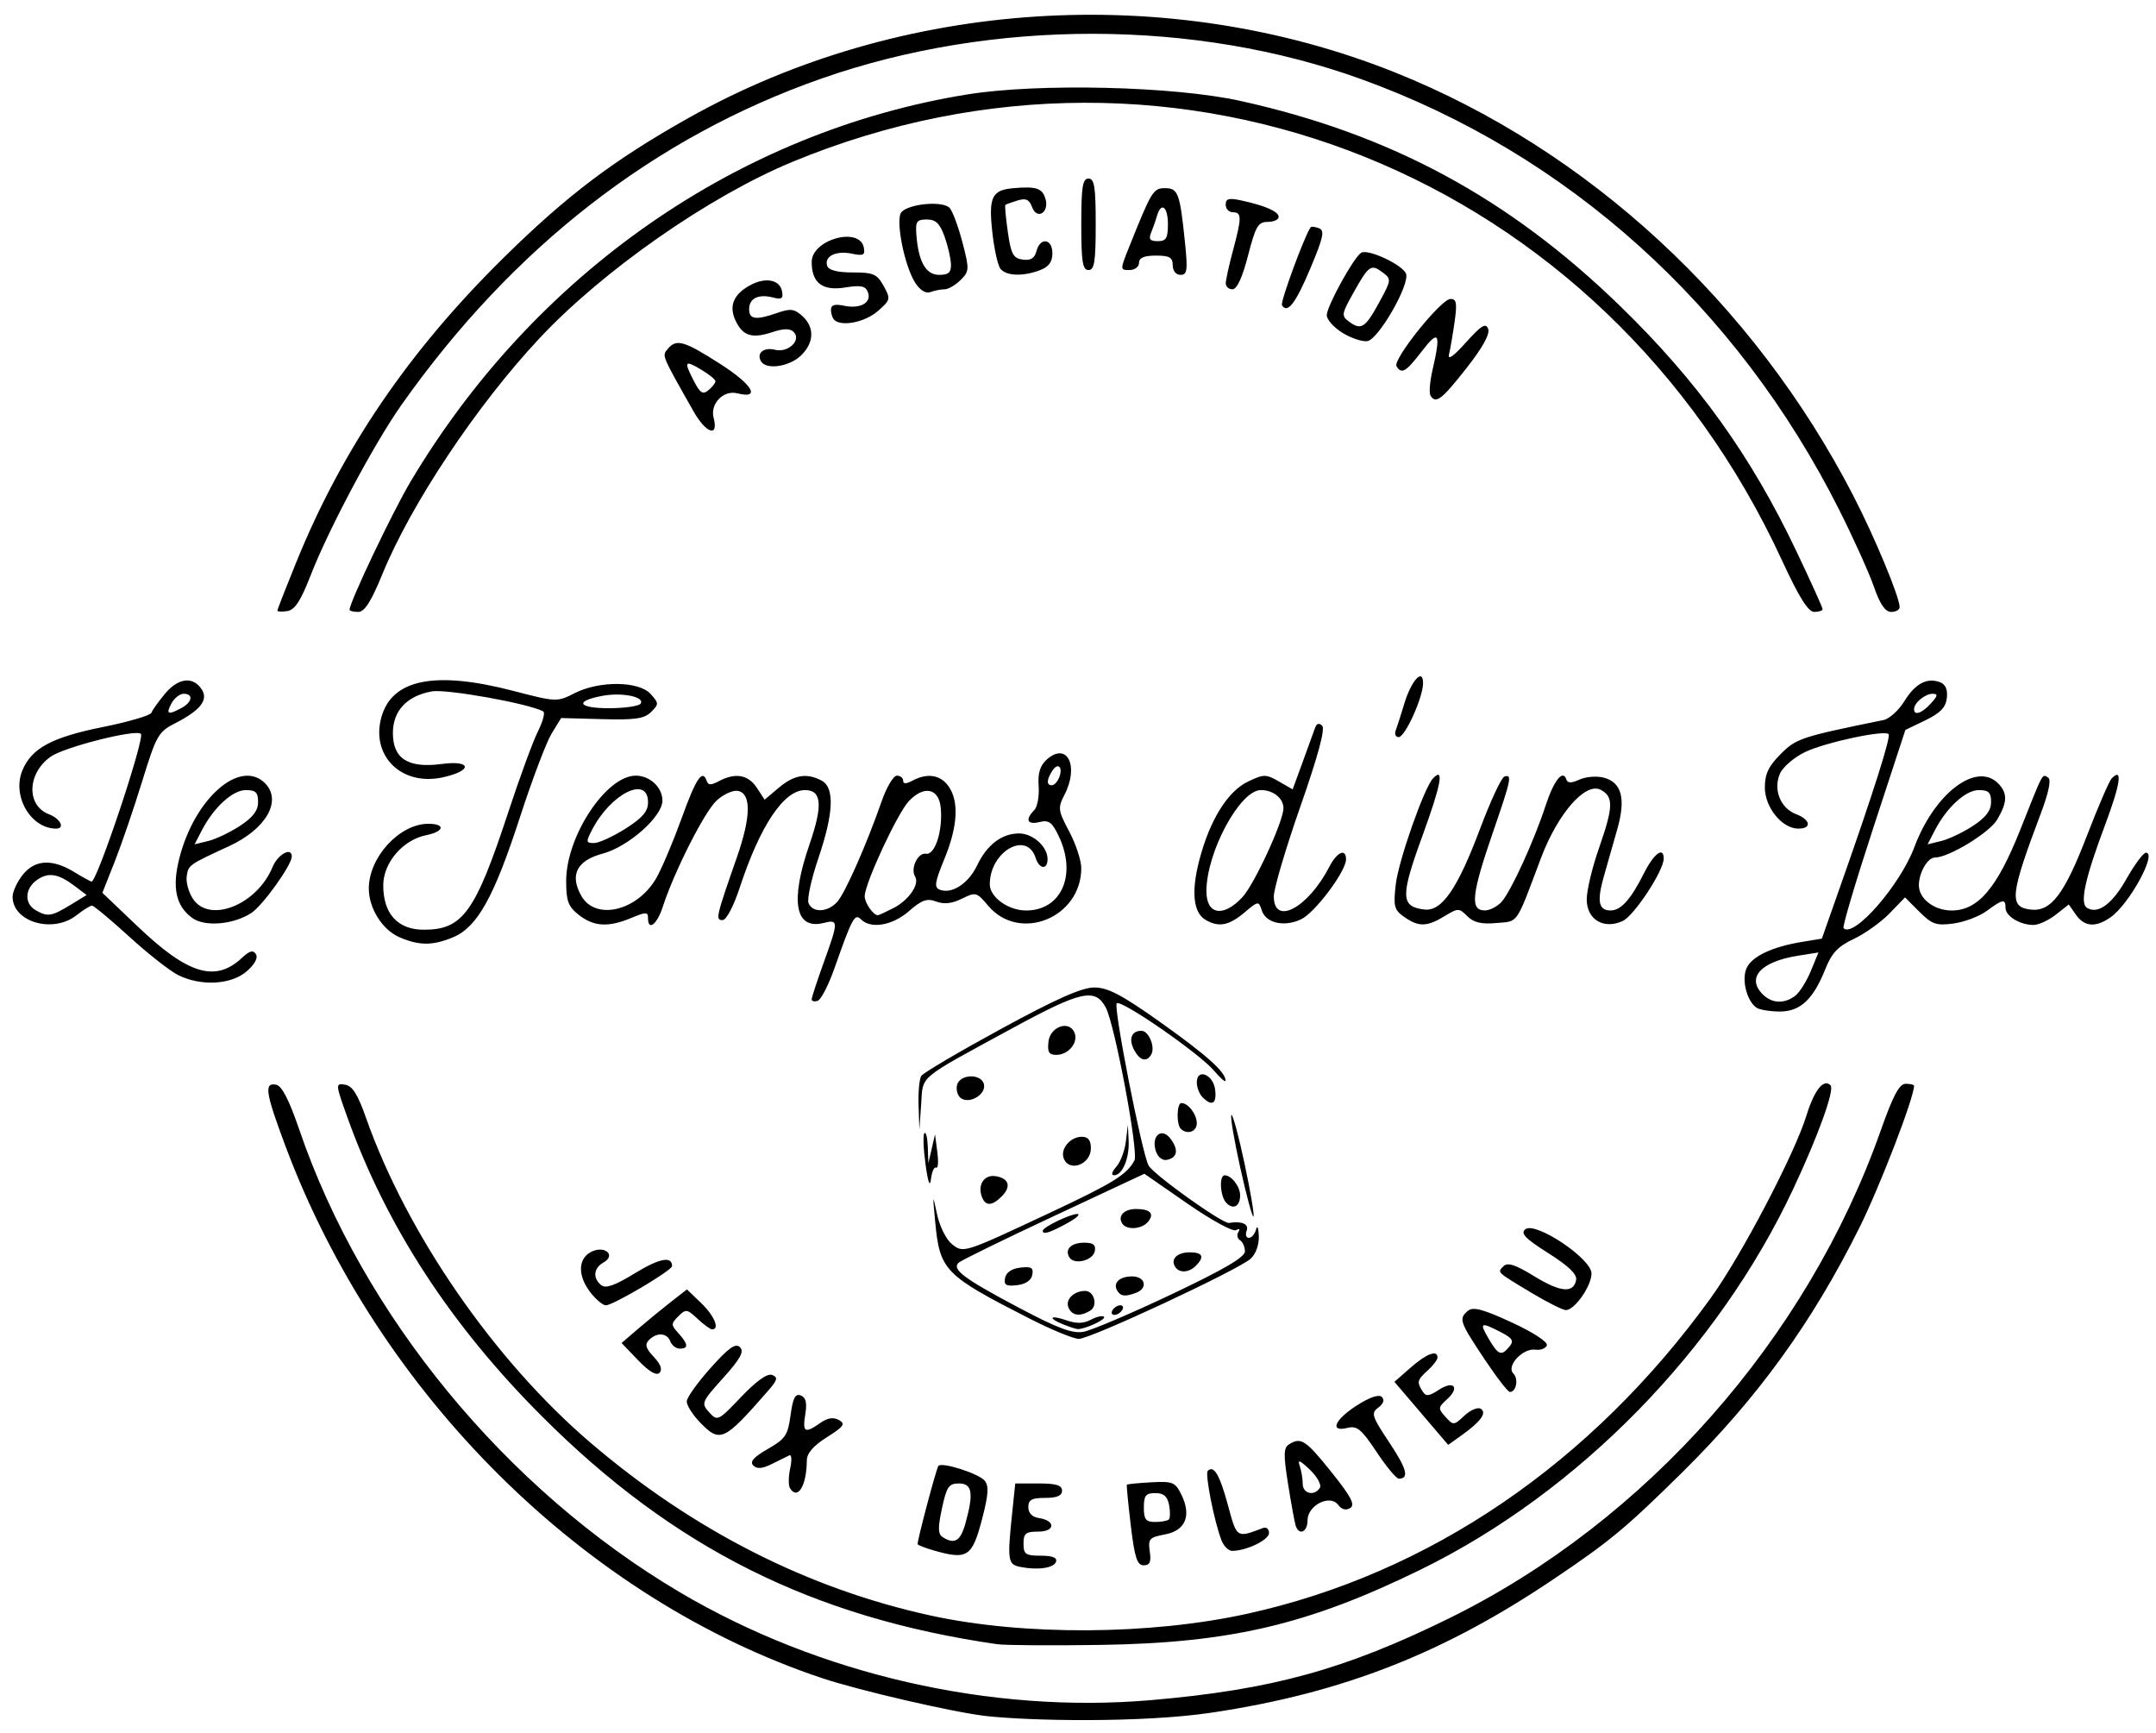 <?xml version="1.0" encoding="UTF-8" standalone="no"?>
<!-- Created with Inkscape (http://www.inkscape.org/) -->

<svg
   xmlns:dc="http://purl.org/dc/elements/1.1/"
   xmlns:cc="http://creativecommons.org/ns#"
   xmlns:rdf="http://www.w3.org/1999/02/22-rdf-syntax-ns#"
   xmlns:svg="http://www.w3.org/2000/svg"
   xmlns="http://www.w3.org/2000/svg"
   xmlns:sodipodi="http://sodipodi.sourceforge.net/DTD/sodipodi-0.dtd"
   xmlns:inkscape="http://www.inkscape.org/namespaces/inkscape"
   width="158mm"
   height="127mm"
   viewBox="0 0 158 127"
   version="1.1"
   id="svg8"
   sodipodi:docname="logo.svg"
   inkscape:version="0.92.5 (2060ec1f9f, 2020-04-08)">
  <defs
     id="defs2" />
  <sodipodi:namedview
     id="base"
     pagecolor="#ffffff"
     bordercolor="#666666"
     borderopacity="1.0"
     inkscape:pageopacity="0.0"
     inkscape:pageshadow="2"
     inkscape:zoom="1.2162237"
     inkscape:cx="-91.29705"
     inkscape:cy="116.41331"
     inkscape:document-units="mm"
     inkscape:current-layer="svg8"
     showgrid="false"
     inkscape:window-width="2560"
     inkscape:window-height="1376"
     inkscape:window-x="0"
     inkscape:window-y="27"
     inkscape:window-maximized="1"
     fit-margin-top="0"
     fit-margin-left="0"
     fit-margin-right="0"
     fit-margin-bottom="0" />
  <path
     style="display:inline;opacity:1;vector-effect:none;fill:#000000;fill-opacity:1;stroke-width:0.353;stroke-linecap:butt;stroke-linejoin:miter;stroke-miterlimit:4;stroke-dasharray:none;stroke-dashoffset:0;stroke-opacity:1"
     d="m 72.184,125.715 c -2.375,-0.276 -9.24,-1.865 -11.928,-2.762 -17.43,-5.814 -32.546,-20.807 -39.356,-39.035 -1.447,-3.873 -1.559,-4.619 -0.666,-4.447 0.422,0.081 0.952,1.107 1.697,3.289 4.653,13.615 15.137,26.357 27.89,33.897 10.202,6.031 22.798,8.914 34.535,7.903 8.837,-0.761 14.207,-2.236 21.871,-6.009 14.404,-7.09 26.209,-20.439 31.607,-35.739 0.9,-2.551 1.357,-3.407 1.819,-3.407 0.34,-3.53e-4 0.617,0.064 0.617,0.144 0,0.877 -2.52,7.418 -4.006,10.399 -3.475,6.97 -7.465,12.478 -12.985,17.927 -4.152,4.097 -5.281,5.034 -9.467,7.849 -7.87,5.292 -15.224,8.292 -25.014,9.753 -5.125,0.765 -13.418,0.61 -16.614,0.239 z m 0.882,-5.253 C 59.535,118.506 49.361,113.412 39.711,103.763 33.044,97.097 28.338,89.877 25.485,81.937 c -0.908,-2.525 -0.912,-2.58 -0.203,-2.469 0.54,0.084 0.931,0.699 1.532,2.406 2.994,8.514 9.423,17.819 16.467,23.833 7.523,6.423 15.932,10.693 24.917,12.655 6.825,1.49 16.089,1.437 23.213,-0.132 13.367,-2.944 25.237,-11.037 33.989,-23.173 2.218,-3.076 6.109,-10.498 6.978,-13.311 0.583,-1.887 1.261,-2.741 1.771,-2.231 0.313,0.313 -0.882,3.641 -2.713,7.55 -5.537,11.825 -15.754,22.269 -27.325,27.932 -8.234,4.03 -13.943,5.373 -23.46,5.518 -3.59,0.055 -7.003,0.031 -7.585,-0.053 z m 1.676,-5.668 c -0.883,-0.178 -0.928,-0.49 -0.567,-3.94 l 0.227,-2.168 h 1.714 c 1.288,0 1.714,0.131 1.714,0.529 0,0.37 -0.372,0.529 -1.235,0.529 -0.985,0 -1.235,0.138 -1.235,0.681 0,0.429 0.283,0.723 0.766,0.794 1.243,0.183 1.218,0.995 -0.031,0.995 -0.925,0 -1.088,0.132 -1.088,0.882 0,0.777 0.151,0.882 1.264,0.882 0.853,0 1.217,0.143 1.119,0.441 -0.154,0.47 -1.344,0.639 -2.648,0.376 z m 8.128,-3.021 c -0.193,-1.601 -0.323,-2.948 -0.289,-2.995 0.034,-0.046 0.837,-0.126 1.785,-0.176 1.581,-0.084 1.764,-0.01 2.211,0.904 0.754,1.541 0.305,2.632 -1.2,2.914 -1.152,0.216 -1.252,0.328 -1.117,1.25 0.113,0.773 0.008,1.013 -0.446,1.013 -0.481,0 -0.661,-0.556 -0.945,-2.91 z m 2.787,-0.449 c 0.102,-0.102 0.11,-0.578 0.018,-1.058 -0.122,-0.639 -0.393,-0.874 -1.008,-0.874 -0.699,0 -0.841,0.178 -0.841,1.058 0,0.874 0.144,1.058 0.823,1.058 0.453,0 0.906,-0.083 1.008,-0.185 z m -17.265,2.259 c -0.631,-0.182 -1.147,-0.386 -1.147,-0.453 0,-0.38 1.389,-5.598 1.527,-5.736 0.288,-0.288 2.959,0.57 3.388,1.087 0.316,0.381 0.277,1.013 -0.168,2.731 -0.745,2.875 -1.084,3.098 -3.601,2.371 z m 2.363,-1.987 c 0.61,-2.198 0.493,-2.91 -0.481,-2.91 -0.741,0 -0.904,0.238 -1.244,1.825 -0.308,1.437 -0.296,1.886 0.059,2.111 0.869,0.552 1.302,0.285 1.667,-1.026 z m 18.751,1.235 c -0.537,-1.418 -1.212,-4.849 -0.997,-5.065 0.447,-0.447 0.874,0.276 1.477,2.504 0.662,2.447 0.616,2.416 2.572,1.681 0.243,-0.091 0.441,0.074 0.441,0.367 0,0.505 -1.662,1.307 -2.707,1.307 -0.267,0 -0.62,-0.357 -0.786,-0.794 z m 5.445,-1.058 c -0.078,-0.243 -0.329,-1.611 -0.557,-3.042 -0.342,-2.146 -0.331,-2.654 0.065,-2.905 0.878,-0.556 1.222,-0.332 3.106,2.019 1.453,1.813 1.762,2.402 1.386,2.639 -0.313,0.197 -0.626,0.116 -0.884,-0.228 -0.6,-0.801 -2.246,0.029 -2.246,1.133 0,0.866 -0.625,1.142 -0.87,0.384 z m 1.775,-2.771 c 0.132,-0.214 -0.198,-0.81 -0.733,-1.323 -0.733,-0.702 -0.918,-0.773 -0.749,-0.287 0.124,0.355 0.225,0.951 0.225,1.323 0,0.729 0.863,0.926 1.257,0.287 z m -38.834,0.028 c -0.123,-0.199 -0.115,-0.853 0.016,-1.453 0.132,-0.6 0.104,-1.028 -0.062,-0.95 -0.166,0.078 -0.743,0.362 -1.282,0.632 -0.702,0.352 -1.088,0.383 -1.361,0.109 -0.273,-0.273 0.029,-0.616 1.065,-1.208 1.288,-0.736 1.47,-1.006 1.667,-2.475 0.17,-1.264 0.344,-1.602 0.746,-1.447 0.379,0.145 0.471,0.531 0.333,1.384 -0.215,1.324 -0.037,1.427 1.094,0.635 0.54,-0.378 0.965,-0.446 1.372,-0.218 0.499,0.279 0.364,0.473 -0.88,1.258 -1.005,0.634 -1.471,1.177 -1.474,1.717 -0.011,1.844 -0.674,2.924 -1.235,2.015 z m 42.983,-2.659 c -1.102,-1.66 -1.429,-1.931 -2.12,-1.757 -1.347,0.338 -0.96,-0.596 0.682,-1.645 0.947,-0.606 1.617,-0.832 1.831,-0.619 0.213,0.213 0.117,0.498 -0.262,0.779 -0.547,0.404 -0.48,0.621 0.794,2.535 1.304,1.959 1.492,2.67 0.707,2.67 -0.181,0 -0.915,-0.883 -1.631,-1.962 z m 3.283,-2.822 -1.97,-2.308 1.185,-1.04 c 1.166,-1.024 1.973,-1.327 1.973,-0.742 0,0.164 -0.318,0.585 -0.706,0.937 -0.789,0.714 -0.824,0.854 -0.392,1.537 0.25,0.395 0.458,0.376 1.197,-0.107 1.098,-0.719 1.561,-0.176 0.595,0.698 -0.657,0.595 -0.664,0.673 -0.108,1.287 0.575,0.635 0.614,0.632 1.388,-0.094 0.438,-0.411 0.974,-0.638 1.192,-0.503 0.478,0.295 0.01,0.94 -1.421,1.959 l -0.963,0.686 -1.97,-2.308 z m -52.898,0.62 c -0.521,-0.544 -0.941,-1.219 -0.933,-1.499 0.008,-0.28 0.796,-1.381 1.75,-2.447 1.335,-1.491 1.831,-1.841 2.152,-1.519 0.321,0.321 0.038,0.839 -1.231,2.251 -1.59,1.768 -1.626,1.857 -1.029,2.517 0.606,0.669 0.656,0.645 2.348,-1.128 1.122,-1.176 1.918,-1.74 2.266,-1.606 0.447,0.172 0.396,0.368 -0.302,1.167 -3.253,3.723 -3.512,3.84 -5.021,2.265 z m 57.489,-4.651 c -1.795,-2.699 -1.864,-2.907 -1.161,-3.49 0.366,-0.303 1.117,-0.102 3.197,0.86 1.569,0.725 2.659,1.434 2.576,1.676 -0.079,0.231 -0.457,0.375 -0.84,0.321 -0.918,-0.131 -2.159,1.2 -1.621,1.738 0.398,0.398 0.222,1.36 -0.249,1.36 -0.145,0 -1.001,-1.109 -1.903,-2.465 z m 1.87,-0.864 c 0.343,-0.413 0.224,-0.609 -0.645,-1.058 -1.478,-0.764 -1.583,-0.703 -0.868,0.507 0.706,1.195 0.915,1.271 1.513,0.551 z m -63.853,1.007 -1.216,-1.265 1.235,-1.059 c 0.679,-0.583 1.757,-1.466 2.395,-1.963 l 1.161,-0.904 1.044,1.001 c 0.962,0.921 1.381,1.927 0.802,1.927 -0.133,0 -0.613,-0.348 -1.066,-0.774 -0.768,-0.722 -0.863,-0.734 -1.41,-0.187 -0.547,0.547 -0.546,0.631 0.007,1.243 0.723,0.798 0.753,1.13 0.102,1.13 -0.27,0 -0.583,-0.238 -0.694,-0.529 -0.244,-0.636 -0.984,-0.687 -1.563,-0.108 -0.326,0.326 -0.247,0.605 0.348,1.239 0.507,0.539 0.65,0.937 0.42,1.167 -0.23,0.23 -0.764,-0.083 -1.565,-0.917 z M 75.535,96.649 c -6.364,-3.243 -6.663,-3.55 -7.006,-7.19 -0.186,-1.969 -0.177,-2.006 0.133,-0.529 0.183,0.873 0.662,1.858 1.065,2.189 0.873,0.717 0.813,0.736 7.22,-2.267 4.617,-2.164 5.634,-2.793 6.188,-3.829 0.32,-0.597 -1.436,-9.964 -2.1,-11.205 -0.781,-1.46 -1.807,-1.228 -6.944,1.568 -6.916,3.765 -6.435,3.361 -6.585,5.514 L 67.376,82.756 67.316,80.992 c -0.033,-0.97 0.057,-1.945 0.199,-2.166 0.143,-0.221 2.77,-1.769 5.839,-3.44 4.047,-2.203 5.925,-3.038 6.837,-3.038 0.993,0 2.008,0.532 4.827,2.533 3.403,2.415 4.779,3.644 4.796,4.285 0.004,0.16 -0.374,-0.163 -0.841,-0.718 -1.057,-1.257 -6.824,-5.248 -7.134,-4.938 -0.261,0.261 1.839,10.956 2.331,11.877 0.354,0.662 5.434,4.291 5.896,4.212 0.926,-0.158 1.479,0.083 1.295,0.564 -0.112,0.291 -0.039,0.529 0.162,0.529 0.201,0 0.437,-0.278 0.526,-0.617 0.089,-0.34 0.18,-0.126 0.202,0.474 0.024,0.647 -0.219,1.327 -0.597,1.669 -0.915,0.828 -11.75,5.884 -12.592,5.875 -0.388,-0.004 -1.976,-0.655 -3.528,-1.446 z m 10.313,-1.818 c 3.818,-1.808 5.385,-2.723 5.385,-3.146 0,-0.328 -0.161,-0.697 -0.359,-0.818 -0.197,-0.122 -0.252,-0.394 -0.122,-0.604 0.14,-0.226 0.073,-0.282 -0.165,-0.135 -0.223,0.138 -1.808,-0.727 -3.562,-1.942 l -3.16,-2.19 -6.635,3.102 c -3.649,1.706 -6.787,3.24 -6.973,3.41 -0.532,0.486 0.371,1.163 4.395,3.294 2.888,1.53 3.936,1.92 4.757,1.771 0.579,-0.105 3.476,-1.338 6.438,-2.741 z m -7.932,2.201 c -1.168,-0.469 -0.967,-0.718 0.24,-0.298 0.734,0.256 1.254,0.242 1.794,-0.047 0.418,-0.224 0.849,-0.319 0.956,-0.212 0.188,0.188 -1.458,0.944 -1.954,0.898 -0.133,-0.012 -0.599,-0.166 -1.035,-0.341 z m 0.378,-1.259 c -0.221,-0.575 0.402,-1.184 1.22,-1.194 0.668,-0.008 0.964,1.074 0.393,1.436 -0.752,0.476 -1.373,0.383 -1.613,-0.242 z m 3.237,0.212 c 0.12,-0.194 0.377,-0.353 0.571,-0.353 0.194,0 0.255,0.159 0.135,0.353 -0.12,0.194 -0.377,0.353 -0.571,0.353 -0.194,0 -0.255,-0.159 -0.135,-0.353 z m 0.353,-1.411 c -0.351,-0.567 0.15,-1.058 1.079,-1.058 0.967,0 1.184,0.859 0.303,1.197 -0.787,0.302 -1.131,0.267 -1.382,-0.139 z M 73.655,93.63 c 0.077,-0.406 0.491,-0.686 1.12,-0.758 0.806,-0.093 0.975,0.009 0.876,0.529 -0.077,0.406 -0.491,0.686 -1.12,0.758 -0.806,0.093 -0.975,-0.009 -0.876,-0.529 z m 12.463,-0.82 c -0.351,-0.567 0.15,-1.058 1.079,-1.058 0.944,0 1.092,0.334 0.438,0.988 -0.515,0.515 -1.222,0.548 -1.517,0.07 z m -7.749,-0.685 c -0.365,-0.591 0.128,-1.079 1.093,-1.079 0.654,0 0.856,0.162 0.769,0.617 -0.132,0.694 -1.507,1.035 -1.862,0.461 z m -1.953,-1.951 c 0,-0.263 2.031,-1.245 2.54,-1.229 0.252,0.008 -0.097,0.319 -0.776,0.691 -1.252,0.685 -1.764,0.842 -1.764,0.538 z m 5.821,-0.538 c -0.343,-0.555 0.143,-1.058 1.02,-1.058 1.042,0 1.365,0.346 0.874,0.938 -0.461,0.555 -1.581,0.627 -1.894,0.121 z m 29.986,5.077 c -2.591,-1.556 -2.508,-1.476 -2.03,-1.954 0.288,-0.288 0.878,-0.094 2.217,0.73 1.938,1.192 2.906,1.284 3.096,0.294 0.081,-0.419 -0.55,-1.028 -2.039,-1.97 -1.68,-1.062 -2.053,-1.448 -1.692,-1.747 0.73,-0.606 4.856,2.142 4.856,3.234 0,0.921 -1.234,2.685 -1.878,2.684 -0.228,-3.5e-4 -1.368,-0.573 -2.532,-1.272 z m -68.942,-0.009 c -0.945,-1.201 -0.939,-2.462 0.012,-2.971 0.99,-0.53 1.901,0.219 0.932,0.765 -0.725,0.409 -0.8,1.134 -0.171,1.656 0.326,0.27 0.99,0.038 2.463,-0.863 1.805,-1.104 2.735,-1.285 2.735,-0.531 0,0.317 -4.321,2.875 -4.856,2.875 -0.211,0 -0.713,-0.418 -1.115,-0.93 z m 47.613,-9.138 c -0.452,-2.038 -0.746,-3.781 -0.653,-3.874 0.093,-0.093 0.527,1.51 0.965,3.562 0.438,2.052 0.732,3.795 0.653,3.874 -0.079,0.079 -0.513,-1.524 -0.965,-3.562 z m -1.015,2.575 c -0.462,-0.462 -0.56,-2.032 -0.127,-2.032 0.492,0 1.129,0.824 1.129,1.461 0,0.806 -0.489,1.084 -1.002,0.571 z M 71.959,87.695 c -0.338,-0.88 0.16,-1.646 0.99,-1.524 0.99,0.146 1.182,0.762 0.461,1.483 -0.712,0.712 -1.188,0.725 -1.45,0.041 z m -4.135,-2.411 c -0.156,-1.132 -0.192,-2.151 -0.079,-2.264 0.113,-0.113 0.224,0.337 0.247,1 l 0.042,1.205 0.244,-1.058 0.244,-1.058 0.169,1.298 c 0.093,0.714 0.055,1.227 -0.086,1.141 -0.14,-0.087 -0.31,0.282 -0.376,0.819 -0.081,0.654 -0.215,0.297 -0.406,-1.082 z m 13.979,0.206 c 0.306,-0.34 0.623,-1.173 0.704,-1.852 l 0.148,-1.235 0.056,1.17 c 0.063,1.296 -0.46,2.534 -1.069,2.534 -0.23,0 -0.163,-0.258 0.161,-0.617 z m -3.849,-0.622 c -0.266,-0.692 0.482,-1.583 1.328,-1.583 0.463,0 0.662,0.254 0.662,0.844 0,1.189 -1.592,1.779 -1.991,0.739 z m 6.748,-0.541 c -0.357,-1.125 0.438,-1.767 1.092,-0.881 0.598,0.811 0.489,1.382 -0.292,1.534 -0.321,0.062 -0.66,-0.215 -0.8,-0.653 z m 1.828,-1.631 c -0.332,-0.332 -0.293,-1.881 0.047,-1.881 0.499,0 1.129,0.827 1.129,1.482 0,0.622 -0.711,0.864 -1.176,0.4 z m -16.076,-2.213 c -0.251,-0.155 -0.399,-0.581 -0.329,-0.946 0.166,-0.86 1.823,-0.919 1.987,-0.07 0.137,0.71 -1.013,1.414 -1.658,1.015 z m 17.675,-0.092 c -0.233,-0.233 -0.423,-0.721 -0.423,-1.084 0,-1.076 1.216,-0.587 1.346,0.54 0.119,1.03 -0.231,1.236 -0.923,0.544 z m -5.013,-3.465 c -0.428,-0.799 -0.199,-1.404 0.53,-1.404 0.55,0 1.043,1.222 0.71,1.761 -0.345,0.558 -0.825,0.42 -1.241,-0.357 z m -6.281,-0.61 c 0.129,-1.122 1.549,-1.594 1.917,-0.638 0.277,0.721 -0.463,1.608 -1.342,1.608 -0.54,0 -0.662,-0.206 -0.574,-0.97 z M 128.739,73.836 c -0.688,-0.438 -1.104,-1.949 -0.776,-2.825 0.334,-0.895 1.833,-1.63 4.078,-2 l 1.472,-0.242 1.389,-3.942 c 2.397,-6.8 3.684,-10.86 3.501,-11.042 -0.319,-0.319 -4.629,0.604 -6.104,1.307 -0.795,0.379 -1.625,1.082 -1.844,1.564 -0.531,1.165 0.01,2.553 1.166,2.992 1.069,0.406 1.172,1.061 0.167,1.061 -1.191,0 -2.453,-1.553 -2.453,-3.018 0,-0.983 0.273,-1.559 1.158,-2.444 1.148,-1.148 1.468,-1.254 7.544,-2.494 0.421,-0.086 1.103,-0.704 1.517,-1.373 0.806,-1.305 1.667,-1.761 2.627,-1.393 0.397,0.152 0.562,0.541 0.491,1.155 -0.08,0.689 -0.481,1.105 -1.573,1.631 l -1.466,0.706 -2.352,7.177 c -1.294,3.947 -2.275,7.254 -2.181,7.349 0.748,0.748 4.145,-3.141 5.195,-5.948 1.468,-3.925 4.533,-6.264 6.124,-4.672 0.714,0.714 0.7,1.383 -0.056,2.663 -0.569,0.963 -3.55,2.779 -4.562,2.779 -0.539,0 -1.178,1.107 -1.178,2.039 0,0.979 1.122,1.842 2.397,1.842 1.94,0 3.331,-1.634 5.032,-5.913 1.736,-4.368 1.592,-4.1 2.054,-3.815 0.224,0.139 0.025,1.102 -0.538,2.593 -2.268,6.013 -2.361,6.884 -0.749,7.069 1.484,0.171 2.466,-1.12 4.123,-5.422 0.818,-2.124 1.633,-4.009 1.811,-4.19 0.824,-0.84 0.651,0.378 -0.485,3.41 -1.474,3.934 -1.868,5.739 -1.326,6.074 0.802,0.496 1.852,-0.276 2.897,-2.127 0.594,-1.052 1.234,-1.912 1.422,-1.912 0.844,0 -1.222,3.773 -2.591,4.732 -1.09,0.764 -1.913,0.702 -2.538,-0.19 l -0.525,-0.75 -0.953,0.75 c -0.524,0.412 -1.26,0.75 -1.635,0.75 -0.984,0 -2.046,-0.647 -2.046,-1.247 0,-0.685 -0.196,-0.654 -1.371,0.215 -0.544,0.403 -1.642,0.819 -2.438,0.926 -1.269,0.17 -1.578,0.064 -2.502,-0.859 l -1.054,-1.054 -1.138,1.174 c -0.626,0.646 -1.806,1.488 -2.621,1.871 -1.159,0.545 -1.615,1.03 -2.087,2.216 -0.881,2.218 -1.84,3.108 -3.343,3.101 -0.694,-0.003 -1.45,-0.125 -1.68,-0.272 z m 2.809,-0.869 c 0.322,-0.243 0.84,-1.058 1.151,-1.813 l 0.566,-1.372 -1.525,0.243 c -2.711,0.433 -3.776,1.61 -2.558,2.828 0.668,0.668 1.572,0.711 2.365,0.113 z m 13.043,-12.462 c 0.942,-0.616 1.323,-1.118 1.323,-1.742 0,-0.705 -0.177,-0.877 -0.899,-0.877 -0.968,0 -2.352,1.268 -3.227,2.957 l -0.527,1.017 1.003,-0.244 c 0.552,-0.134 1.599,-0.634 2.326,-1.11 z m -3.087,-8.969 c 0.507,-0.56 0.533,-0.706 0.125,-0.706 -0.553,0 -1.36,0.67 -1.36,1.129 0,0.5 0.579,0.301 1.235,-0.423 z M 59.484,73.215 c 0,-0.138 0.397,-1.352 0.882,-2.696 1.092,-3.027 1.092,-3.175 -0.005,-2.899 -2.099,0.527 -2.479,-1.581 -1.037,-5.76 0.989,-2.867 0.898,-3.974 -0.328,-3.974 -1.55,0 -3.29,2.598 -4.785,7.144 -0.452,1.376 -0.984,2.381 -1.259,2.381 -0.531,0 -0.483,-0.212 1.045,-4.586 1.044,-2.989 1.07,-4.691 0.074,-4.88 -0.357,-0.068 -1.054,0.249 -1.55,0.703 -0.885,0.81 -3.103,5.185 -3.952,7.793 -0.426,1.308 -1.081,1.8 -1.081,0.812 0,-0.446 -0.155,-0.446 -1.223,0 -1.681,0.702 -2.75,0.641 -3.844,-0.22 -0.782,-0.615 -0.93,-1.01 -0.93,-2.491 0,-3.28 2.933,-7.714 5.102,-7.714 1.035,0 1.953,0.861 1.953,1.831 0,1.163 -2.492,3.375 -4.367,3.877 -1.907,0.51 -2.442,1.553 -1.585,3.087 1.044,1.869 4.149,1.118 5.529,-1.337 0.403,-0.716 1.233,-2.687 1.846,-4.38 1.054,-2.912 1.521,-3.596 1.828,-2.675 0.101,0.303 0.323,0.303 0.888,0 1.194,-0.639 2.148,-0.475 2.772,0.477 l 0.577,0.88 1.046,-0.88 c 1.123,-0.945 2.045,-1.097 3.132,-0.515 0.964,0.516 0.884,2.38 -0.243,5.698 -0.509,1.498 -0.832,2.97 -0.717,3.27 0.281,0.733 1.402,0.69 2.098,-0.079 0.584,-0.645 2.136,-4.159 3.27,-7.401 0.356,-1.019 0.854,-1.852 1.107,-1.852 0.253,0 0.459,0.164 0.459,0.365 0,0.252 0.212,0.252 0.682,0 1.086,-0.581 2.056,-0.428 2.649,0.419 0.776,1.108 0.669,2.941 -0.311,5.324 -0.712,1.733 -0.762,2.082 -0.322,2.251 0.876,0.336 2.097,-0.465 2.724,-1.787 0.713,-1.504 1.809,-2.339 3.068,-2.339 1.021,0 2.093,0.963 2.093,1.88 0,0.804 -0.608,0.746 -0.872,-0.083 -0.646,-2.034 -3.362,-0.475 -3.362,1.931 0,0.94 1.357,1.917 2.662,1.917 2.589,0 3.74,-2.621 2.392,-5.447 -0.489,-1.025 -0.731,-1.203 -1.411,-1.032 -0.89,0.223 -1.075,-0.181 -0.393,-0.862 0.235,-0.235 0.384,-1.027 0.331,-1.76 -0.069,-0.953 0.097,-1.507 0.58,-1.945 1.499,-1.356 2.412,0.445 1.308,2.58 -0.493,0.953 -0.469,1.135 0.353,2.681 0.485,0.912 0.882,2.119 0.882,2.681 0,3.644 -4.536,5.473 -6.826,2.751 -0.838,-0.996 -0.911,-1.015 -1.919,-0.513 -0.721,0.36 -1.308,0.425 -1.884,0.21 -0.677,-0.253 -1.058,-0.119 -1.995,0.701 -1.208,1.056 -2.793,1.33 -3.516,0.607 -0.46,-0.46 -0.644,-0.123 -1.937,3.554 -0.438,1.246 -0.995,2.331 -1.238,2.411 -0.243,0.08 -0.441,0.031 -0.441,-0.107 z M 65.488,66.524 c 1.12,-0.579 1.917,-1.744 1.574,-2.3 -0.364,-0.589 0.203,-1.778 0.797,-1.675 0.665,0.116 1.245,-1.695 1.081,-3.379 -0.139,-1.429 -1.232,-1.648 -2.341,-0.468 -0.84,0.894 -3.223,6.029 -3.231,6.96 -0.004,0.481 0.628,1.393 0.966,1.393 0.068,0 0.587,-0.24 1.154,-0.533 z M 45.833,60.715 c 1.258,-0.798 1.657,-1.265 1.657,-1.94 0,-1.987 -2.719,-0.648 -4.102,2.021 -0.46,0.888 -0.448,0.97 0.143,0.97 0.355,0 1.391,-0.473 2.302,-1.051 z m 31.79,-3.762 c 0.295,-0.77 -0.097,-1.127 -0.514,-0.468 -0.417,0.66 -0.426,1.048 -0.024,1.048 0.173,0 0.415,-0.261 0.537,-0.58 z M 13.061,71.442 c -0.6,-0.296 -2.213,-1.562 -3.585,-2.814 -1.371,-1.252 -2.602,-2.276 -2.734,-2.276 -0.132,0 -0.644,0.318 -1.137,0.706 -1.725,1.357 -4.682,0.496 -4.682,-1.364 0,-0.362 0.329,-1.076 0.731,-1.587 0.889,-1.13 2.164,-1.205 3.775,-0.223 0.635,0.387 1.212,0.704 1.282,0.704 0.411,0 3.923,-10.515 3.614,-10.823 -0.361,-0.361 -5.625,0.971 -6.612,1.673 -1.732,1.233 -1.796,3.584 -0.115,4.223 0.829,0.315 1.189,1.047 0.516,1.047 -1.863,0 -3.25,-2.39 -2.474,-4.263 0.675,-1.629 2.157,-2.428 5.898,-3.18 1.891,-0.38 3.493,-0.851 3.561,-1.047 0.067,-0.196 0.525,-0.835 1.017,-1.42 0.97,-1.153 2.06,-1.26 2.685,-0.263 0.473,0.755 -0.133,1.518 -1.939,2.439 -1.262,0.644 -1.4,0.886 -2.451,4.296 -0.613,1.988 -1.518,4.632 -2.011,5.877 l -0.897,2.263 2.56,2.441 c 3.71,3.538 5.717,4.147 7.667,2.328 0.567,-0.529 0.824,-0.596 1.027,-0.269 0.167,0.27 -0.095,0.751 -0.688,1.261 -1.137,0.978 -3.333,1.097 -5.008,0.27 z M 5.136,66.315 6.349,65.575 5.488,64.924 C 4.269,64.002 3.547,63.884 2.71,64.47 c -0.89,0.624 -0.945,1.72 -0.111,2.206 0.879,0.512 1.173,0.47 2.537,-0.362 z M 13.293,51.875 c 0.805,-0.431 0.902,-1.046 0.166,-1.046 -0.284,0 -0.687,0.318 -0.894,0.706 -0.425,0.794 -0.262,0.87 0.729,0.34 z m 15.963,16.782 c -1.241,-0.54 -2.228,-2.116 -2.228,-3.558 0,-2.296 2.252,-4.745 4.363,-4.745 1.275,0 1.171,0.569 -0.153,0.834 -1.716,0.343 -3.152,2.019 -3.152,3.678 0,2.088 1.064,3.25 2.977,3.25 2.857,0 3.772,-1.277 6.196,-8.643 0.83,-2.522 1.803,-5.173 2.163,-5.89 0.36,-0.717 0.536,-1.372 0.392,-1.456 -0.972,-0.566 -7.105,-1.669 -8.179,-1.471 -1.829,0.337 -2.842,1.425 -2.842,3.05 0,1.883 1.117,2.593 3.569,2.268 2.239,-0.297 2.279,0.509 0.049,0.986 -3.01,0.644 -5.266,-1.609 -4.452,-4.447 0.791,-2.758 3.938,-3.38 9.626,-1.903 3.194,0.83 3.239,0.831 4.523,0.176 1.812,-0.924 4.708,-0.895 5.568,0.055 0.614,0.679 0.617,0.748 0.039,1.323 -0.496,0.493 -1.17,0.591 -3.601,0.524 l -2.991,-0.082 -0.701,1.141 c -0.385,0.627 -1.437,3.41 -2.338,6.183 -1.882,5.797 -3.11,7.999 -4.875,8.736 -1.502,0.628 -2.497,0.626 -3.952,-0.007 z M 46.954,51.545 c 0.305,-0.494 -1.379,-0.832 -2.806,-0.565 -2.073,0.389 -1.801,0.907 0.477,0.907 1.164,0 2.212,-0.154 2.328,-0.342 z M 14.1,67.262 c -1.216,-0.878 -1.508,-2.233 -0.95,-4.412 1.119,-4.372 4.455,-7.283 6.268,-5.47 1.274,1.274 0.09,3.358 -2.618,4.607 -2.976,1.373 -2.994,1.386 -3.117,2.215 -0.063,0.428 0.139,1.166 0.449,1.64 1.208,1.844 4.689,0.466 5.839,-2.312 0.391,-0.945 1.412,-1.506 1.412,-0.776 0,0.62 -2.126,3.586 -2.963,4.135 -1.299,0.851 -3.407,1.033 -4.321,0.372 z m 3.491,-6.758 c 0.942,-0.616 1.323,-1.118 1.323,-1.742 0,-0.705 -0.177,-0.877 -0.899,-0.877 -0.968,0 -2.352,1.268 -3.227,2.957 l -0.527,1.017 1.003,-0.244 c 0.552,-0.134 1.599,-0.634 2.326,-1.11 z m 70.76,6.893 c -0.906,-0.529 -1.066,-2.068 -0.456,-4.397 0.765,-2.924 2.072,-5.027 3.569,-5.741 1.151,-0.549 1.308,-0.55 2.252,-0.008 l 1.015,0.582 0.733,-2.003 c 0.403,-1.102 0.813,-2.228 0.909,-2.503 0.116,-0.329 0.295,-0.381 0.524,-0.151 0.229,0.229 -0.317,2.247 -1.599,5.907 -1.071,3.057 -1.948,6.022 -1.948,6.59 0,2.195 2.509,0.851 4.079,-2.186 0.553,-1.069 1.213,-1.356 1.213,-0.527 0,0.876 -2.267,3.902 -3.289,4.39 -1.24,0.592 -2.589,0.286 -2.888,-0.656 -0.221,-0.695 -0.254,-0.691 -1.285,0.177 -1.124,0.946 -1.871,1.084 -2.829,0.525 z m 2.696,-1.663 c 0.88,-0.949 3.009,-5.562 3.009,-6.52 0,-0.729 -0.749,-1.33 -1.656,-1.33 -1.534,0 -3.989,4.562 -3.989,7.414 0,1.728 1.246,1.934 2.635,0.436 z m 11.863,1.448 c -0.741,-0.519 -0.807,-0.771 -0.624,-2.381 0.196,-1.729 2.081,-7.092 2.733,-7.775 0.84,-0.88 0.595,0.451 -0.775,4.205 -1.624,4.449 -1.605,5.196 0.134,5.405 1.286,0.155 2.432,-1.507 4.098,-5.943 0.757,-2.015 1.553,-3.723 1.769,-3.795 0.583,-0.194 0.507,0.179 -0.814,4.011 -1.598,4.637 -1.72,5.794 -0.612,5.794 0.358,0 0.909,-0.285 1.224,-0.633 0.684,-0.756 2.377,-4.455 3.22,-7.035 0.601,-1.841 1.271,-2.692 1.522,-1.937 0.096,0.288 0.36,0.293 0.965,0.018 0.458,-0.209 1.247,-0.275 1.753,-0.148 1.341,0.337 1.662,1.534 1.015,3.791 -0.298,1.038 -0.742,2.602 -0.989,3.476 -0.511,1.812 -0.378,2.469 0.499,2.469 0.763,0 1.48,-0.799 2.452,-2.734 0.726,-1.444 1.449,-1.975 1.442,-1.058 -0.007,0.899 -2.174,4.188 -3.011,4.569 -1.394,0.635 -2.63,-0.112 -2.63,-1.59 0,-0.649 0.397,-2.317 0.882,-3.705 1.073,-3.071 1.098,-3.808 0.148,-4.317 -1.116,-0.597 -3.153,1.73 -4.389,5.013 -1.866,4.957 -1.618,4.596 -3.263,4.744 -1.097,0.099 -1.661,-0.034 -2.127,-0.499 -0.609,-0.609 -0.674,-0.609 -1.675,-0.001 -1.292,0.785 -1.891,0.796 -2.947,0.056 z m -0.626,-13.671 c 0.104,-0.271 0.385,-1.146 0.624,-1.944 0.511,-1.704 1.379,-2.659 1.379,-1.516 0,1.045 -1.316,3.953 -1.789,3.953 -0.222,0 -0.318,-0.222 -0.214,-0.492 z M 20.326,44.739 c 0,-0.078 0.626,-1.68 1.39,-3.559 3.398,-8.351 8.264,-15.485 15.242,-22.347 4.625,-4.548 8.046,-7.129 13.531,-10.207 15.508,-8.704 35.133,-9.964 51.736,-3.322 14.155,5.663 26.283,16.862 33.597,31.022 1.573,3.047 3.391,7.42 3.391,8.161 0,0.19 -0.28,0.345 -0.623,0.345 -0.434,0 -0.817,-0.56 -1.266,-1.852 -0.354,-1.019 -1.494,-3.543 -2.532,-5.61 C 127.285,22.439 114.912,11.284 99.778,5.806 87.572,1.387 72.752,1.366 60.219,5.749 47.971,10.033 37.59,18.094 29.422,29.663 c -1.993,2.822 -5.346,9.113 -6.653,12.482 -0.727,1.872 -1.161,2.54 -1.709,2.624 -0.404,0.062 -0.734,0.049 -0.734,-0.03 z m 5.292,-0.067 c 0,-0.551 3.145,-7.16 4.457,-9.364 C 39.164,20.03 54.111,9.632 70.881,6.919 c 5.189,-0.839 15.127,-0.606 20.001,0.47 11.009,2.43 19.686,7.111 27.822,15.009 5.697,5.53 9.603,10.961 12.954,18.011 1.05,2.21 1.91,4.109 1.91,4.22 0,0.112 -0.278,0.203 -0.617,0.203 -0.441,-1.02e-4 -1.117,-1.083 -2.368,-3.792 C 117.549,12.799 86.255,0.204 58.073,11.858 c -6.104,2.524 -13.885,7.954 -18.559,12.95 -4.588,4.905 -9.394,12.122 -11.497,17.267 -0.82,2.005 -1.301,2.757 -1.763,2.757 -0.35,0 -0.636,-0.072 -0.636,-0.161 z M 50.81,30.112 c -2.355,-4.161 -2.302,-4.033 -1.877,-4.545 0.635,-0.765 1.191,-0.606 3.861,1.105 2.372,1.52 2.983,2.582 1.233,2.143 -1.012,-0.254 -1.999,0.767 -1.731,1.791 0.384,1.467 -0.553,1.155 -1.487,-0.494 z m 1.619,-2.181 c 0,-0.128 -0.476,-0.515 -1.058,-0.859 -1.21,-0.715 -1.272,-0.61 -0.507,0.868 0.449,0.868 0.645,0.988 1.058,0.645 0.279,-0.232 0.507,-0.526 0.507,-0.654 z m 52.401,1.048 c -0.112,-0.182 -0.046,-1.015 0.147,-1.852 0.632,-2.741 0.477,-3.026 -0.766,-1.41 -1.178,1.533 -1.495,1.722 -1.869,1.116 -0.298,-0.482 3.271,-4.932 3.955,-4.932 0.441,0 0.496,0.305 0.302,1.676 -0.13,0.922 -0.314,1.993 -0.409,2.381 -0.112,0.459 0.321,0.156 1.238,-0.866 1.126,-1.255 1.455,-1.456 1.631,-0.997 0.144,0.376 -0.41,1.376 -1.603,2.894 -1.81,2.303 -2.235,2.625 -2.627,1.99 z M 55.78,26.488 c -0.372,-0.602 0.181,-1.071 1.018,-0.861 0.965,0.242 1.959,-0.713 1.363,-1.309 -0.266,-0.266 -0.731,-0.259 -1.589,0.025 -1.481,0.489 -2.159,0.263 -2.686,-0.893 -0.483,-1.059 -0.114,-1.909 1.115,-2.567 1.11,-0.594 2.147,-0.389 2.31,0.456 0.102,0.531 -0.027,0.623 -0.647,0.461 -1.071,-0.28 -1.765,0.052 -1.765,0.845 0,0.766 0.487,0.83 2.08,0.275 0.946,-0.33 1.238,-0.292 1.817,0.231 0.921,0.833 0.871,1.985 -0.127,2.923 -0.845,0.794 -2.506,1.032 -2.888,0.414 z M 98.378,24.382 c -0.631,-0.389 -1.147,-0.967 -1.147,-1.286 0,-0.659 1.972,-4.238 2.522,-4.578 0.496,-0.306 3.033,0.878 3.285,1.533 0.3,0.782 -2.023,4.829 -2.838,4.943 -0.372,0.052 -1.192,-0.224 -1.823,-0.612 z m 2.707,-2.25 c 0.885,-1.624 0.891,-1.683 0.24,-2.173 -0.85,-0.64 -1.014,-0.525 -2.144,1.496 -0.876,1.567 -0.893,1.689 -0.307,2.118 0.881,0.644 1.182,0.448 2.211,-1.441 z m -39.954,1.298 c -0.129,-0.129 -0.235,-0.459 -0.235,-0.734 0,-0.358 0.273,-0.441 0.97,-0.295 1.191,0.25 2.03,-0.233 1.736,-1 -0.175,-0.456 -0.515,-0.523 -1.693,-0.335 -1.64,0.262 -2.425,-0.344 -2.425,-1.871 0,-1.653 3.524,-2.623 3.822,-1.052 0.104,0.547 -0.038,0.619 -0.879,0.442 -1.158,-0.244 -2.044,0.194 -1.808,0.894 0.107,0.319 0.742,0.482 1.876,0.482 1.513,0 1.778,0.116 2.262,0.991 0.527,0.953 0.51,1.024 -0.442,1.852 -0.93,0.81 -2.661,1.15 -3.185,0.626 z m 32.815,-1.07 c -0.136,-0.221 1.66,-5.101 2.101,-5.706 0.053,-0.072 0.33,-0.042 0.615,0.068 0.429,0.164 0.318,0.678 -0.631,2.934 -1.085,2.581 -1.683,3.355 -2.085,2.704 z M 67.087,20.744 c -0.82,-1.252 -1.498,-4.735 -1.015,-5.218 0.628,-0.628 3.088,-0.82 3.537,-0.275 0.217,0.263 0.635,1.402 0.929,2.533 0.508,1.949 0.5,2.09 -0.144,2.734 -0.373,0.373 -0.904,0.679 -1.179,0.679 -0.275,0 -0.74,0.092 -1.032,0.204 -0.326,0.125 -0.75,-0.128 -1.095,-0.656 z m 2.601,-1.4 c -0.015,-0.437 -0.227,-1.349 -0.472,-2.028 -0.342,-0.946 -0.644,-1.235 -1.296,-1.235 -0.738,0 -0.839,0.148 -0.765,1.116 0.152,1.986 0.694,2.941 1.67,2.941 0.696,0 0.885,-0.173 0.864,-0.794 z m 20.139,1.411 c 0.003,-0.243 0.239,-1.314 0.525,-2.381 0.656,-2.444 0.656,-2.822 0,-2.822 -0.291,0 -0.529,-0.251 -0.529,-0.557 0,-0.445 0.232,-0.507 1.147,-0.308 1.767,0.384 2.734,0.812 2.734,1.209 0,0.199 -0.362,0.362 -0.804,0.362 -0.699,0 -0.886,0.321 -1.44,2.469 -0.412,1.598 -0.813,2.469 -1.136,2.469 -0.275,0 -0.498,-0.198 -0.496,-0.441 z M 73.32,19.697 c -0.199,-0.243 -0.471,-1.481 -0.606,-2.751 -0.268,-2.532 -0.019,-3.029 1.586,-3.163 1.642,-0.136 2.069,0.003 2.307,0.754 0.325,1.023 -0.611,1.618 -0.979,0.623 -0.203,-0.548 -0.451,-0.658 -1.061,-0.471 -0.438,0.135 -0.838,0.28 -0.889,0.323 -0.051,0.043 0.03,0.936 0.18,1.985 0.233,1.626 0.393,1.923 1.089,2.022 0.585,0.083 0.87,-0.091 1.008,-0.617 0.274,-1.046 1.168,-0.926 1.168,0.157 0,0.631 -0.263,0.991 -0.905,1.235 -1.242,0.472 -2.465,0.431 -2.898,-0.097 z m 12.622,-0.265 c 0,-0.571 -0.235,-0.706 -1.235,-0.706 -0.862,0 -1.235,0.16 -1.235,0.529 0,0.293 -0.313,0.529 -0.7,0.529 -0.695,0 -0.695,-0.014 -0.029,-1.676 1.655,-4.134 1.77,-4.322 2.637,-4.322 0.956,0 1.089,0.363 1.459,3.969 0.211,2.058 0.167,2.381 -0.326,2.381 -0.335,0 -0.57,-0.291 -0.57,-0.706 z M 85.59,16.434 c 0,-1.294 -0.496,-1.676 -0.801,-0.617 -0.098,0.34 -0.292,0.895 -0.432,1.235 -0.195,0.473 -0.08,0.617 0.489,0.617 0.614,0 0.743,-0.214 0.743,-1.235 z m -6.35,0 c 0,-2.744 0.096,-3.351 0.529,-3.351 0.433,0 0.529,0.608 0.529,3.351 0,2.744 -0.096,3.351 -0.529,3.351 -0.433,0 -0.529,-0.608 -0.529,-3.351 z"
     id="path75"
     inkscape:connector-curvature="0"
     sodipodi:nodetypes="csscssscccssscsccssssssscccssccccccsssssssscccscccscssccssscccscscccsccccccscssccsccccsccccssccccscccccccccccccscccscccssccccccccccccccccsccsccccccssccccccccsccssccssccsccccccccssscccsscccccccsscccccsssccccscscsccccccccccccscscsscsccccccsccccsccsccscsccssccccscscccccssccccccccssccccscccccccccccccccccsccsssscscccsscccccccsscscsccscsscccccccccsscscscsccccccssscccscccccsccccsssccccccccccccscccsscccccssccsccscssccsscsssscccsccsccscccssscscsssscssscccccssccccscccccccsccsccscscccsccscsssscscssscccsccsscscccscccscccssccsssssssccsssssccsccscsccscsscsssccsscccssscccccsccccssscsccscccsssccccccscsscccccccscccssssscccccssscsssssssscssssscssssssscsccssssssccscsscccsccscsccccsccscscsccssscccscsccscccscsscsscssssccccccccsccccscsccssscccsscsscsccssccscsscsccccssscsssccsccsssssss" />
</svg>
